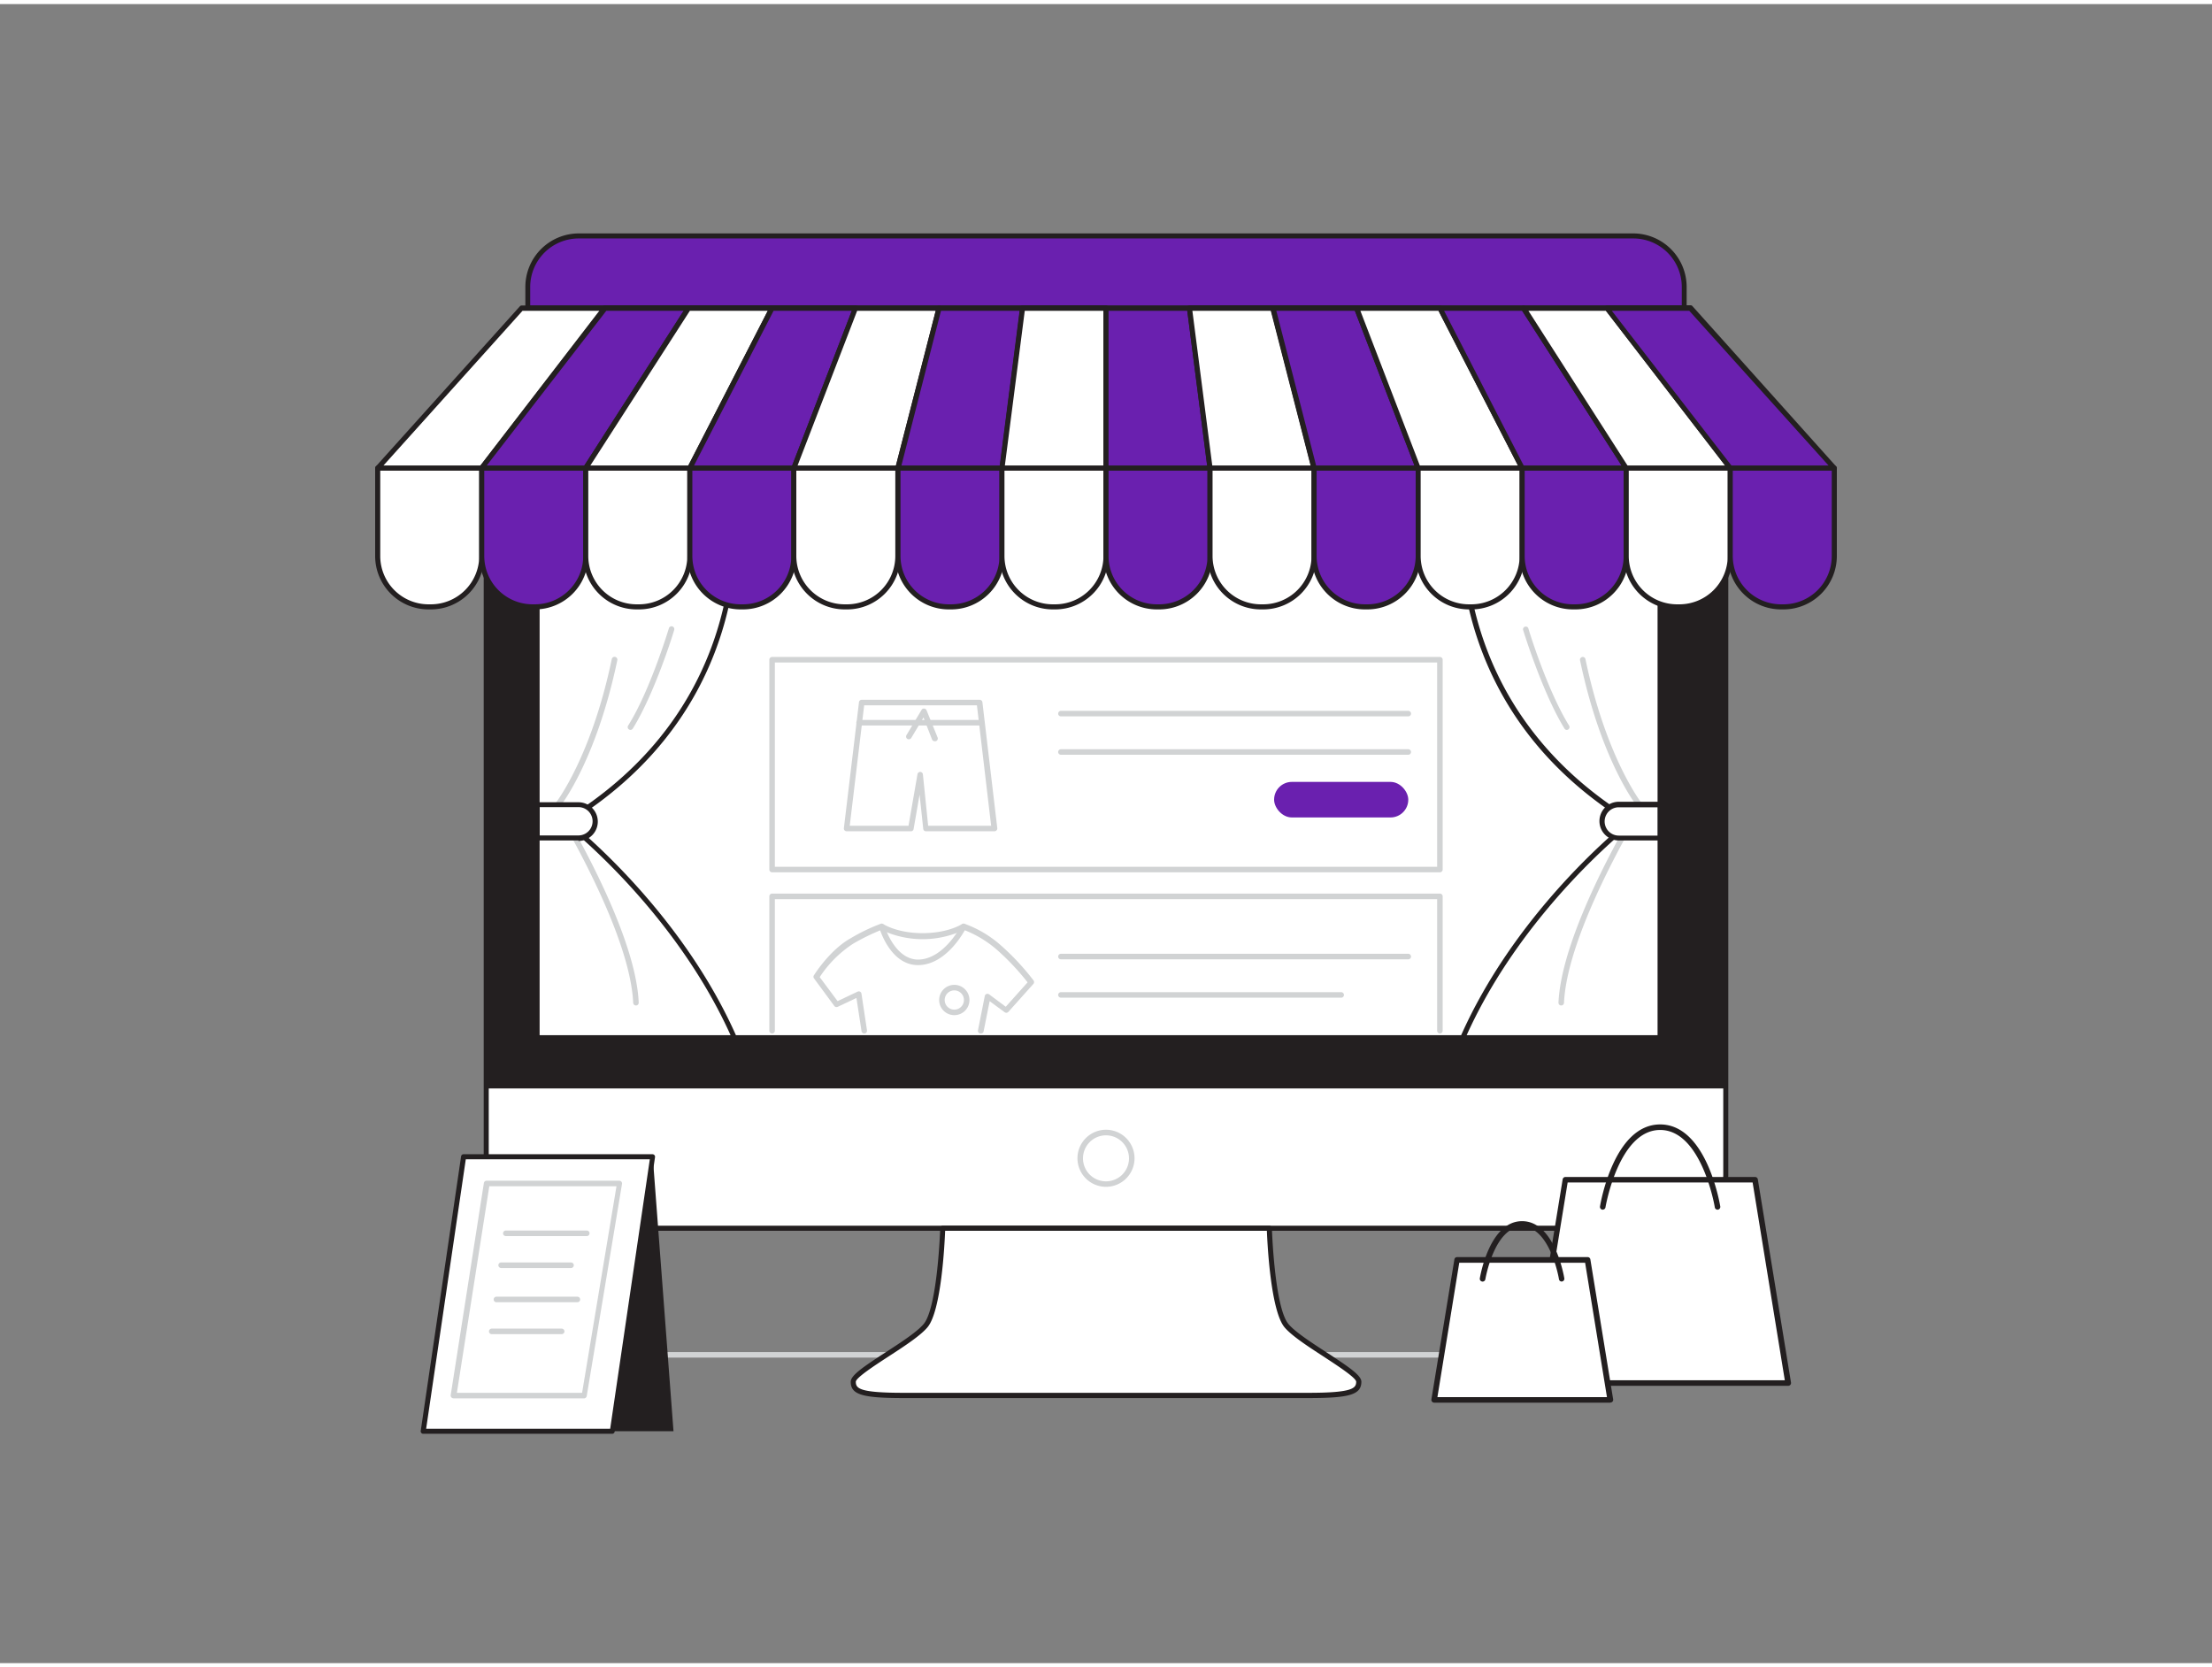 <svg xmlns="http://www.w3.org/2000/svg" viewBox="0 0 400 300" width="406" height="306" class="illustration styles_illustrationTablet__1DWOa"><rect x="0" y="0" width="400" height="300" fill="#808080" stroke="none"/><g id="_329_online_store_flatline" data-name="#329_online_store_flatline"><path d="M315.23,244.75H84.77a.51.51,0,0,1-.5-.5.5.5,0,0,1,.5-.5H315.23a.5.5,0,0,1,.5.5A.51.51,0,0,1,315.23,244.75Z" fill="#d1d3d4"></path><path d="M312.08,72.78V211.64a9.73,9.73,0,0,1-9.73,9.72H97.65a9.73,9.73,0,0,1-9.73-9.72V72.78a9.72,9.72,0,0,1,9.73-9.72h204.7A9.72,9.72,0,0,1,312.08,72.78Z" fill="#fff"></path><path d="M302.36,221.82H97.64a10.19,10.19,0,0,1-10.17-10.18V72.78A10.18,10.18,0,0,1,97.64,62.6H302.36a10.18,10.18,0,0,1,10.17,10.18V211.64A10.19,10.19,0,0,1,302.36,221.82ZM97.64,63.51a9.28,9.28,0,0,0-9.26,9.27V211.64a9.27,9.27,0,0,0,9.26,9.26H302.36a9.27,9.27,0,0,0,9.26-9.26V72.78a9.28,9.28,0,0,0-9.26-9.27Z" fill="#231f20"></path><path d="M312.08,72.78v123.3H87.92V72.78a9.72,9.72,0,0,1,9.73-9.72h204.7A9.72,9.72,0,0,1,312.08,72.78Z" fill="#231f20"></path><rect x="97.13" y="74.59" width="203.08" height="112.32" fill="#fff"></rect><path d="M300.21,187.37H97.13a.46.46,0,0,1-.46-.46V74.59a.46.46,0,0,1,.46-.46H300.21a.46.46,0,0,1,.45.46V186.91A.46.46,0,0,1,300.21,187.37Zm-202.63-.92H299.75V75H97.58Z" fill="#231f20"></path><path d="M200,213.87a5.16,5.16,0,1,1,5.16-5.15A5.16,5.16,0,0,1,200,213.87Zm0-9.31a4.16,4.16,0,1,0,4.16,4.16A4.17,4.17,0,0,0,200,204.56Z" fill="#d1d3d4"></path><path d="M232.63,239c-2.65-3.16-3.1-17.62-3.1-17.62H170.47s-.45,14.46-3.1,17.62-13.07,8.31-13.07,10.14,1.55,2.5,9.08,2.5h73.24c7.53,0,9.08-.67,9.08-2.5S235.29,242.14,232.63,239Z" fill="#fff"></path><path d="M236.62,252.07H163.38c-7.49,0-9.54-.63-9.54-2.95,0-1.16,2.27-2.69,6.29-5.31,2.79-1.81,5.68-3.69,6.89-5.12,2.52-3,3-17.2,3-17.34a.46.46,0,0,1,.46-.45h59.06a.46.46,0,0,1,.46.45c0,.14.47,14.33,3,17.34h0c1.21,1.43,4.1,3.31,6.89,5.12,4,2.62,6.29,4.15,6.29,5.31C246.16,251.44,244.11,252.07,236.62,252.07Zm-65.71-30.25c-.1,2.51-.7,14.49-3.19,17.45-1.29,1.54-4.24,3.46-7.09,5.31-2.34,1.52-5.87,3.82-5.87,4.54,0,1.2.61,2,8.62,2h73.24c8,0,8.62-.84,8.62-2,0-.72-3.53-3-5.87-4.54-2.85-1.85-5.8-3.77-7.09-5.31h0c-2.49-3-3.09-14.94-3.19-17.45Z" fill="#231f20"></path><path d="M132.82,91.39c-.08,1.75,4,35.44-30.46,56.47,0,0,20,15.39,30.46,39H97.13V88.47Z" fill="#fff"></path><path d="M132.82,187.37H97.13a.46.46,0,0,1-.46-.46V88.47a.45.45,0,0,1,.15-.34.47.47,0,0,1,.34-.12l35.69,2.92a.46.46,0,0,1,.42.48c0,.11,0,.33,0,.68.54,10.85-1.33,37.92-30.15,55.82,3.21,2.61,20.65,17.43,30.08,38.82a.44.44,0,0,1,0,.43A.47.47,0,0,1,132.82,187.37Zm-35.24-.92h34.53c-10.34-22.91-29.83-38.07-30-38.22a.46.46,0,0,1,0-.76c28.93-17.63,30.8-44.57,30.26-55.34,0-.12,0-.22,0-.32L97.58,89Z" fill="#231f20"></path><path d="M115,181.08a.5.5,0,0,1-.5-.48c-.45-9.73-7.9-24.26-12.3-32.06-.38-.66-.38-.66-.35-.84a.49.49,0,0,1,.56-.43.5.5,0,0,1,.39.31l.27.47c4.44,7.88,12,22.57,12.43,32.51a.5.5,0,0,1-.48.52Z" fill="#d1d3d4"></path><path d="M100.9,145.25a.51.51,0,0,1-.31-.11.5.5,0,0,1-.09-.7c.07-.08,6.41-8.23,10.13-26a.5.5,0,0,1,1,.21c-3.78,18-10.06,26.07-10.32,26.4A.52.52,0,0,1,100.9,145.25Z" fill="#d1d3d4"></path><path d="M97.13,144.75h7.47a3,3,0,0,1,3,3v0a3,3,0,0,1-3,3H97.13a0,0,0,0,1,0,0v-6A0,0,0,0,1,97.13,144.75Z" fill="#fff"></path><path d="M104.6,151.24H97.13a.45.45,0,0,1-.46-.45v-6a.46.46,0,0,1,.46-.46h7.47a3.48,3.48,0,0,1,0,7Zm-7-.91h7a2.56,2.56,0,0,0,0-5.12h-7Z" fill="#231f20"></path><path d="M114,131.25a.51.51,0,0,1-.42-.77c4-6.36,7.34-17.51,7.38-17.62a.5.5,0,0,1,.62-.33.51.51,0,0,1,.34.62c0,.11-3.46,11.38-7.49,17.86A.5.5,0,0,1,114,131.25Z" fill="#d1d3d4"></path><path d="M264.52,91.39c.07,1.75-4,35.44,30.45,56.47,0,0-20,15.39-30.45,39H300.2V88.47Z" fill="#fff"></path><path d="M300.21,187.37H264.52a.45.45,0,0,1-.42-.64c9.43-21.39,26.87-36.21,30.08-38.82-28.82-17.9-30.69-45-30.15-55.82,0-.35,0-.57,0-.68a.46.46,0,0,1,.42-.48L300.17,88a.46.46,0,0,1,.34.12.45.45,0,0,1,.15.34v98.44A.46.46,0,0,1,300.21,187.37Zm-35-.92h34.53V89L265,91.81c0,.1,0,.2,0,.32-.54,10.77,1.33,37.71,30.26,55.34a.46.46,0,0,1,0,.76C295.05,148.38,275.56,163.54,265.22,186.45Z" fill="#231f20"></path><path d="M282.3,181.08h0a.5.5,0,0,1-.48-.52c.46-9.95,8-24.64,12.44-32.52l.26-.46a.52.52,0,0,1,.4-.31.51.51,0,0,1,.56.43c0,.18,0,.18-.35.84-4.41,7.79-11.86,22.33-12.31,32.06A.5.5,0,0,1,282.3,181.08Z" fill="#d1d3d4"></path><path d="M296.43,145.25a.52.52,0,0,1-.39-.19c-.26-.33-6.54-8.38-10.32-26.4a.5.5,0,0,1,.39-.59.49.49,0,0,1,.59.38c3.72,17.76,10.06,25.91,10.13,26a.5.5,0,0,1-.08.7A.56.56,0,0,1,296.43,145.25Z" fill="#d1d3d4"></path><path d="M289.72,144.75h7.47a3,3,0,0,1,3,3v0a3,3,0,0,1-3,3h-7.47a0,0,0,0,1,0,0v-6A0,0,0,0,1,289.72,144.75Z" transform="translate(589.92 295.53) rotate(180)" fill="#fff"></path><path d="M300.21,151.24h-7.48a3.48,3.48,0,0,1,0-7h7.48a.46.46,0,0,1,.45.46v6A.45.45,0,0,1,300.21,151.24Zm-7.48-6a2.56,2.56,0,0,0,0,5.12h7v-5.12Z" fill="#231f20"></path><path d="M283.33,131.25a.47.47,0,0,1-.42-.24c-4-6.48-7.46-17.75-7.49-17.86a.5.5,0,0,1,.95-.29c0,.11,3.42,11.26,7.38,17.62a.51.51,0,0,1-.42.77Z" fill="#d1d3d4"></path><path d="M104.64,41.93H295.36a9.21,9.21,0,0,1,9.21,9.21V55a0,0,0,0,1,0,0H95.42a0,0,0,0,1,0,0V51.14A9.21,9.21,0,0,1,104.64,41.93Z" fill="#6a20af"></path><path d="M304.58,55.42H95.42A.46.46,0,0,1,95,55V51.14a9.68,9.68,0,0,1,9.67-9.67H295.36A9.68,9.68,0,0,1,305,51.14V55A.46.46,0,0,1,304.58,55.42ZM95.88,54.5H304.12V51.14a8.77,8.77,0,0,0-8.76-8.76H104.64a8.77,8.77,0,0,0-8.76,8.76Z" fill="#231f20"></path><polygon points="94.33 54.96 68.3 83.92 87.11 83.92 109.42 54.96 94.33 54.96" fill="#fff"></polygon><path d="M87.11,84.37H68.3a.46.46,0,0,1-.42-.27.47.47,0,0,1,.08-.49L94,54.66a.44.44,0,0,1,.34-.16h15.09a.45.45,0,0,1,.41.26.44.44,0,0,1,0,.48l-22.3,29A.47.47,0,0,1,87.11,84.37Zm-17.79-.91H86.89l21.6-28h-14Z" fill="#231f20"></path><polygon points="109.42 54.96 87.11 83.92 105.93 83.92 124.52 54.96 109.42 54.96" fill="#6a20af"></polygon><path d="M105.93,84.37H87.11a.47.47,0,0,1-.41-.25.49.49,0,0,1,0-.48l22.31-29a.47.47,0,0,1,.36-.18h15.1a.46.46,0,0,1,.38.71L106.31,84.16A.45.45,0,0,1,105.93,84.37ZM88,83.46h17.64l18-28h-14Z" fill="#231f20"></path><polygon points="124.52 54.96 105.93 83.92 124.74 83.92 139.62 54.96 124.52 54.96" fill="#fff"></polygon><path d="M124.74,84.37H105.93a.46.46,0,0,1-.4-.23.46.46,0,0,1,0-.47l18.59-29a.47.47,0,0,1,.39-.21h15.1a.46.46,0,0,1,.38.22.45.45,0,0,1,0,.45l-14.87,29A.46.46,0,0,1,124.74,84.37Zm-18-.91h17.7l14.41-28h-14.1Z" fill="#231f20"></path><polygon points="139.62 54.96 124.74 83.92 143.56 83.92 154.71 54.96 139.62 54.96" fill="#6a20af"></polygon><path d="M143.56,84.37H124.74a.47.47,0,0,1-.39-.21.45.45,0,0,1,0-.45l14.87-29a.46.46,0,0,1,.41-.25h15.09a.46.46,0,0,1,.43.62L144,84.08A.43.43,0,0,1,143.56,84.37Zm-18.07-.91h17.75l10.8-28H139.89Z" fill="#231f20"></path><polygon points="154.71 54.96 143.56 83.92 162.37 83.92 169.81 54.96 154.71 54.96" fill="#fff"></polygon><path d="M162.37,84.37H143.56a.45.45,0,0,1-.43-.62L154.28,54.8a.46.46,0,0,1,.43-.3h15.1a.47.47,0,0,1,.36.18.46.46,0,0,1,.08.39l-7.44,29A.45.45,0,0,1,162.37,84.37Zm-18.15-.91H162l7.2-28H155Z" fill="#231f20"></path><polygon points="169.81 54.96 162.37 83.92 181.19 83.92 184.9 54.96 169.81 54.96" fill="#6a20af"></polygon><path d="M181.19,84.37H162.37a.46.46,0,0,1-.36-.17.45.45,0,0,1-.08-.4l7.44-28.95a.46.46,0,0,1,.44-.35H184.9a.48.48,0,0,1,.35.16.52.52,0,0,1,.11.36l-3.72,29A.45.45,0,0,1,181.19,84.37ZM163,83.46h17.82l3.6-28H170.16Z" fill="#231f20"></path><polygon points="184.9 54.96 181.19 83.92 200 83.92 200 54.96 184.9 54.96" fill="#fff"></polygon><path d="M200,84.37H181.19a.45.45,0,0,1-.35-.15.52.52,0,0,1-.11-.36l3.72-29a.45.45,0,0,1,.45-.4H200a.47.47,0,0,1,.46.46v29A.46.46,0,0,1,200,84.37Zm-18.29-.91h17.83v-28H185.31Z" fill="#231f20"></path><polygon points="200 54.96 200 83.92 218.81 83.92 215.1 54.96 200 54.96" fill="#6a20af"></polygon><path d="M218.81,84.37H200a.46.46,0,0,1-.46-.45V55a.47.47,0,0,1,.46-.46h15.1a.45.45,0,0,1,.45.4l3.72,29a.52.52,0,0,1-.11.36A.45.45,0,0,1,218.81,84.37Zm-18.35-.91h17.83l-3.6-28H200.46Z" fill="#231f20"></path><polygon points="215.1 54.96 218.81 83.92 237.63 83.92 230.19 54.96 215.1 54.96" fill="#fff"></polygon><path d="M237.63,84.37H218.81a.45.45,0,0,1-.45-.39l-3.72-29a.52.52,0,0,1,.11-.36.48.48,0,0,1,.35-.16h15.09a.46.46,0,0,1,.44.35l7.44,28.95a.45.45,0,0,1-.08.4A.46.46,0,0,1,237.63,84.37Zm-18.41-.91H237l-7.2-28H215.62Z" fill="#231f20"></path><polygon points="230.19 54.96 237.63 83.92 256.44 83.92 245.29 54.96 230.19 54.96" fill="#6a20af"></polygon><path d="M256.44,84.37H237.63a.45.45,0,0,1-.44-.34l-7.44-29a.46.46,0,0,1,.08-.39.47.47,0,0,1,.36-.18h15.1a.46.46,0,0,1,.43.3l11.15,29a.45.45,0,0,1-.43.62ZM238,83.46h17.8l-10.8-28h-14.2Z" fill="#231f20"></path><polygon points="245.29 54.96 256.44 83.92 275.26 83.92 260.38 54.96 245.29 54.96" fill="#fff"></polygon><path d="M275.26,84.37H256.44a.43.43,0,0,1-.42-.29l-11.16-29a.46.46,0,0,1,.43-.62h15.09a.46.46,0,0,1,.41.25l14.87,29a.45.45,0,0,1,0,.45A.47.47,0,0,1,275.26,84.37Zm-18.5-.91h17.75l-14.4-28H246Z" fill="#231f20"></path><polygon points="260.38 54.96 275.26 83.92 294.07 83.92 275.48 54.96 260.38 54.96" fill="#6a20af"></polygon><path d="M294.07,84.37H275.26a.46.46,0,0,1-.41-.24L260,55.17a.45.45,0,0,1,0-.45.46.46,0,0,1,.38-.22h15.1a.47.47,0,0,1,.39.21l18.59,29a.46.46,0,0,1,0,.47A.46.46,0,0,1,294.07,84.37Zm-18.53-.91h17.7l-18-28h-14.1Z" fill="#231f20"></path><polygon points="275.48 54.96 294.07 83.92 312.89 83.92 290.58 54.96 275.48 54.96" fill="#fff"></polygon><path d="M312.89,84.37H294.07a.45.45,0,0,1-.38-.21L275.1,55.21a.46.46,0,0,1,.38-.71h15.1a.47.47,0,0,1,.36.18l22.31,29a.49.49,0,0,1,.05.48A.47.47,0,0,1,312.89,84.37Zm-18.57-.91H312l-21.61-28h-14Z" fill="#231f20"></path><polygon points="290.58 54.96 312.89 83.92 331.7 83.92 305.67 54.96 290.58 54.96" fill="#6a20af"></polygon><path d="M331.7,84.37H312.89a.47.47,0,0,1-.37-.17l-22.31-29a.46.46,0,0,1,0-.48.44.44,0,0,1,.41-.26h15.09a.44.44,0,0,1,.34.16l26,29a.47.47,0,0,1,.08.49A.46.46,0,0,1,331.7,84.37Zm-18.59-.91h17.57l-25.21-28h-14Z" fill="#231f20"></path><path d="M68.3,83.92H87.11a0,0,0,0,1,0,0V99.81A9.19,9.19,0,0,1,77.92,109h-.43a9.19,9.19,0,0,1-9.19-9.19V83.92a0,0,0,0,1,0,0Z" fill="#fff"></path><path d="M77.92,109.46h-.43a9.66,9.66,0,0,1-9.65-9.65V83.92a.47.47,0,0,1,.46-.46H87.11a.46.46,0,0,1,.46.46V99.81A9.66,9.66,0,0,1,77.92,109.46ZM68.76,84.37V99.81a8.74,8.74,0,0,0,8.73,8.73h.43a8.75,8.75,0,0,0,8.74-8.73V84.37Z" fill="#231f20"></path><path d="M87.11,83.92h18.81a0,0,0,0,1,0,0V99.81A9.19,9.19,0,0,1,96.73,109h-.43a9.19,9.19,0,0,1-9.19-9.19V83.92a0,0,0,0,1,0,0Z" fill="#6a20af"></path><path d="M96.73,109.46h-.42a9.66,9.66,0,0,1-9.65-9.65V83.92a.46.46,0,0,1,.45-.46h18.82a.46.46,0,0,1,.45.46V99.81A9.66,9.66,0,0,1,96.73,109.46ZM87.57,84.37V99.81a8.75,8.75,0,0,0,8.74,8.73h.42a8.75,8.75,0,0,0,8.74-8.73V84.37Z" fill="#231f20"></path><path d="M105.93,83.92h18.81a0,0,0,0,1,0,0V99.81a9.19,9.19,0,0,1-9.19,9.19h-.43a9.19,9.19,0,0,1-9.19-9.19V83.92a0,0,0,0,1,0,0Z" fill="#fff"></path><path d="M115.55,109.46h-.43a9.66,9.66,0,0,1-9.65-9.65V83.92a.47.47,0,0,1,.46-.46h18.81a.47.47,0,0,1,.46.46V99.81A9.66,9.66,0,0,1,115.55,109.46Zm-9.17-25.09V99.81a8.75,8.75,0,0,0,8.74,8.73h.43a8.75,8.75,0,0,0,8.74-8.73V84.37Z" fill="#231f20"></path><path d="M124.74,83.92h18.81a0,0,0,0,1,0,0V99.81a9.19,9.19,0,0,1-9.19,9.19h-.43a9.19,9.19,0,0,1-9.19-9.19V83.92a0,0,0,0,1,0,0Z" fill="#6a20af"></path><path d="M134.36,109.46h-.42a9.66,9.66,0,0,1-9.65-9.65V83.92a.46.46,0,0,1,.45-.46h18.82a.46.46,0,0,1,.45.46V99.81A9.66,9.66,0,0,1,134.36,109.46ZM125.2,84.37V99.81a8.75,8.75,0,0,0,8.74,8.73h.42a8.75,8.75,0,0,0,8.74-8.73V84.37Z" fill="#231f20"></path><path d="M143.56,83.92h18.81a0,0,0,0,1,0,0V99.81a9.19,9.19,0,0,1-9.19,9.19h-.43a9.19,9.19,0,0,1-9.19-9.19V83.92A0,0,0,0,1,143.56,83.92Z" fill="#fff"></path><path d="M153.18,109.46h-.43a9.66,9.66,0,0,1-9.65-9.65V83.92a.46.46,0,0,1,.46-.46h18.81a.47.47,0,0,1,.46.46V99.81A9.66,9.66,0,0,1,153.18,109.46ZM144,84.37V99.81a8.75,8.75,0,0,0,8.74,8.73h.43a8.74,8.74,0,0,0,8.73-8.73V84.37Z" fill="#231f20"></path><path d="M162.37,83.92h18.81a0,0,0,0,1,0,0V99.81A9.19,9.19,0,0,1,172,109h-.43a9.19,9.19,0,0,1-9.19-9.19V83.92A0,0,0,0,1,162.37,83.92Z" fill="#6a20af"></path><path d="M172,109.46h-.42a9.66,9.66,0,0,1-9.66-9.65V83.92a.47.47,0,0,1,.46-.46h18.82a.46.46,0,0,1,.45.46V99.81A9.66,9.66,0,0,1,172,109.46Zm-9.16-25.09V99.81a8.75,8.75,0,0,0,8.74,8.73H172a8.75,8.75,0,0,0,8.74-8.73V84.37Z" fill="#231f20"></path><path d="M181.19,83.92H200a0,0,0,0,1,0,0V99.81a9.19,9.19,0,0,1-9.19,9.19h-.43a9.19,9.19,0,0,1-9.19-9.19V83.92A0,0,0,0,1,181.19,83.92Z" fill="#fff"></path><path d="M190.81,109.46h-.43a9.66,9.66,0,0,1-9.65-9.65V83.92a.46.46,0,0,1,.46-.46H200a.47.47,0,0,1,.46.46V99.81A9.66,9.66,0,0,1,190.81,109.46Zm-9.17-25.09V99.81a8.75,8.75,0,0,0,8.74,8.73h.43a8.74,8.74,0,0,0,8.73-8.73V84.37Z" fill="#231f20"></path><path d="M200,83.92h18.81a0,0,0,0,1,0,0V99.81a9.19,9.19,0,0,1-9.19,9.19h-.43A9.19,9.19,0,0,1,200,99.81V83.92a0,0,0,0,1,0,0Z" fill="#6a20af"></path><path d="M209.62,109.46h-.43a9.66,9.66,0,0,1-9.65-9.65V83.92a.47.47,0,0,1,.46-.46h18.81a.46.46,0,0,1,.46.46V99.81A9.66,9.66,0,0,1,209.62,109.46Zm-9.16-25.09V99.81a8.74,8.74,0,0,0,8.73,8.73h.43a8.75,8.75,0,0,0,8.74-8.73V84.37Z" fill="#231f20"></path><path d="M218.81,83.92h18.81a0,0,0,0,1,0,0V99.81a9.19,9.19,0,0,1-9.19,9.19H228a9.19,9.19,0,0,1-9.19-9.19V83.92A0,0,0,0,1,218.81,83.92Z" fill="#fff"></path><path d="M228.43,109.46H228a9.66,9.66,0,0,1-9.65-9.65V83.92a.46.46,0,0,1,.45-.46h18.82a.47.47,0,0,1,.46.46V99.81A9.66,9.66,0,0,1,228.43,109.46Zm-9.16-25.09V99.81a8.75,8.75,0,0,0,8.74,8.73h.42a8.75,8.75,0,0,0,8.74-8.73V84.37Z" fill="#231f20"></path><path d="M237.63,83.92h18.81a0,0,0,0,1,0,0V99.81a9.19,9.19,0,0,1-9.19,9.19h-.43a9.19,9.19,0,0,1-9.19-9.19V83.92A0,0,0,0,1,237.63,83.92Z" fill="#6a20af"></path><path d="M247.25,109.46h-.43a9.66,9.66,0,0,1-9.65-9.65V83.92a.47.47,0,0,1,.46-.46h18.81a.46.46,0,0,1,.46.46V99.81A9.66,9.66,0,0,1,247.25,109.46Zm-9.16-25.09V99.81a8.74,8.74,0,0,0,8.73,8.73h.43A8.75,8.75,0,0,0,256,99.81V84.37Z" fill="#231f20"></path><path d="M256.44,83.92h18.81a0,0,0,0,1,0,0V99.81a9.19,9.19,0,0,1-9.19,9.19h-.43a9.19,9.19,0,0,1-9.19-9.19V83.92a0,0,0,0,1,0,0Z" fill="#fff"></path><path d="M266.06,109.46h-.42A9.66,9.66,0,0,1,256,99.81V83.92a.46.46,0,0,1,.45-.46h18.82a.46.46,0,0,1,.45.46V99.81A9.66,9.66,0,0,1,266.06,109.46ZM256.9,84.37V99.81a8.75,8.75,0,0,0,8.74,8.73h.42a8.75,8.75,0,0,0,8.74-8.73V84.37Z" fill="#231f20"></path><path d="M275.26,83.92h18.81a0,0,0,0,1,0,0V99.81a9.19,9.19,0,0,1-9.19,9.19h-.43a9.19,9.19,0,0,1-9.19-9.19V83.92A0,0,0,0,1,275.26,83.92Z" fill="#6a20af"></path><path d="M284.88,109.46h-.43a9.66,9.66,0,0,1-9.65-9.65V83.92a.47.47,0,0,1,.46-.46h18.81a.47.47,0,0,1,.46.46V99.81A9.66,9.66,0,0,1,284.88,109.46Zm-9.17-25.09V99.81a8.75,8.75,0,0,0,8.74,8.73h.43a8.74,8.74,0,0,0,8.73-8.73V84.37Z" fill="#231f20"></path><path d="M294.07,83.92h18.81a0,0,0,0,1,0,0V99.81a9.19,9.19,0,0,1-9.19,9.19h-.43a9.19,9.19,0,0,1-9.19-9.19V83.92a0,0,0,0,1,0,0Z" fill="#fff"></path><path d="M303.69,109.46h-.42a9.66,9.66,0,0,1-9.66-9.65V83.92a.47.47,0,0,1,.46-.46h18.82a.46.46,0,0,1,.45.46V99.81A9.66,9.66,0,0,1,303.69,109.46Zm-9.16-25.09V99.81a8.75,8.75,0,0,0,8.74,8.73h.42a8.75,8.75,0,0,0,8.74-8.73V84.37Z" fill="#231f20"></path><path d="M312.89,83.92H331.7a0,0,0,0,1,0,0V99.81a9.19,9.19,0,0,1-9.19,9.19h-.43a9.19,9.19,0,0,1-9.19-9.19V83.92a0,0,0,0,1,0,0Z" fill="#6a20af"></path><path d="M322.51,109.46h-.43a9.66,9.66,0,0,1-9.65-9.65V83.92a.46.46,0,0,1,.46-.46H331.7a.47.47,0,0,1,.46.46V99.81A9.66,9.66,0,0,1,322.51,109.46Zm-9.17-25.09V99.81a8.75,8.75,0,0,0,8.74,8.73h.43a8.74,8.74,0,0,0,8.73-8.73V84.37Z" fill="#231f20"></path><path d="M260.38,157H139.62a.5.5,0,0,1-.5-.5V118.56a.5.5,0,0,1,.5-.5H260.38a.5.5,0,0,1,.5.5V156.5A.5.5,0,0,1,260.38,157Zm-120.26-1H259.88V119.06H140.12Z" fill="#d1d3d4"></path><path d="M260.38,186.14a.5.5,0,0,1-.5-.5V161.85H140.12v23.79a.5.5,0,0,1-.5.5.5.5,0,0,1-.5-.5V161.35a.5.5,0,0,1,.5-.5H260.38a.5.5,0,0,1,.5.5v24.29A.5.5,0,0,1,260.38,186.14Z" fill="#d1d3d4"></path><polygon points="323.33 249.35 277.08 249.35 283.06 212.59 317.35 212.59 323.33 249.35" fill="#fff"></polygon><path d="M323.33,249.85H277.08a.52.52,0,0,1-.39-.17.54.54,0,0,1-.11-.41l6-36.76a.51.51,0,0,1,.5-.42h34.29a.51.51,0,0,1,.5.42l6,36.76a.5.5,0,0,1-.12.41A.49.49,0,0,1,323.33,249.85Zm-45.67-1h45.09l-5.82-35.76H283.48Z" fill="#231f20"></path><path d="M289.82,218h-.08a.51.51,0,0,1-.41-.58c.1-.6,2.53-14.83,10.88-14.83s10.77,14.23,10.87,14.83a.51.51,0,0,1-.41.58.51.51,0,0,1-.58-.41c0-.14-2.39-14-9.88-14s-9.87,13.86-9.89,14A.51.51,0,0,1,289.82,218Z" fill="#231f20"></path><polygon points="291.18 252.4 259.34 252.4 263.45 227.09 287.06 227.09 291.18 252.4" fill="#fff"></polygon><path d="M291.18,252.9H259.34a.52.52,0,0,1-.5-.58L263,227a.49.49,0,0,1,.49-.42h23.61a.49.49,0,0,1,.49.42l4.12,25.3a.5.5,0,0,1-.49.58Zm-31.25-1h30.66l-3.95-24.3H263.88Z" fill="#231f20"></path><path d="M282.4,231a.5.5,0,0,1-.49-.42c0-.1-1.62-9.5-6.65-9.5s-6.64,9.4-6.66,9.5a.5.5,0,0,1-1-.16c.07-.42,1.76-10.34,7.64-10.34s7.57,9.92,7.64,10.34a.5.5,0,0,1-.42.57Z" fill="#231f20"></path><path d="M254.66,128.8H191.85a.5.5,0,0,1-.5-.5.51.51,0,0,1,.5-.5h62.81a.51.51,0,0,1,.5.5A.5.5,0,0,1,254.66,128.8Z" fill="#d1d3d4"></path><path d="M254.66,135.74H191.85a.5.5,0,0,1-.5-.5.51.51,0,0,1,.5-.5h62.81a.51.51,0,0,1,.5.5A.5.5,0,0,1,254.66,135.74Z" fill="#d1d3d4"></path><path d="M177.34,186.14h-.1a.49.49,0,0,1-.39-.58l1.23-6.19a.49.49,0,0,1,.31-.37.52.52,0,0,1,.48.07l3,2.24,3.95-4.41a43.87,43.87,0,0,0-5.59-5.93,20.06,20.06,0,0,0-5.93-3.56,17.4,17.4,0,0,1-14.92,0,38.72,38.72,0,0,0-5.09,2.49,20.75,20.75,0,0,0-6.06,6.05l3.23,4.34,3.62-1.71a.49.49,0,0,1,.44,0,.5.5,0,0,1,.26.37l1,6.62a.5.5,0,0,1-.41.57.52.52,0,0,1-.58-.42l-.92-6-3.38,1.6a.51.51,0,0,1-.62-.15l-3.68-5a.48.48,0,0,1,0-.56c.12-.19,2.89-4.59,6.61-6.67a33.43,33.43,0,0,1,5.48-2.64.49.49,0,0,1,.44.06s2.47,1.64,7.11,1.64,7.1-1.62,7.12-1.64a.51.51,0,0,1,.43-.07,20.21,20.21,0,0,1,6.5,3.82,44.82,44.82,0,0,1,6,6.42.51.51,0,0,1,0,.64l-4.53,5.06a.52.52,0,0,1-.68.07l-2.71-2-1.08,5.4A.49.49,0,0,1,177.34,186.14Z" fill="#d1d3d4"></path><path d="M166,173.78h0c-5,0-6.93-6.51-7-6.79a.51.51,0,0,1,.35-.62.51.51,0,0,1,.62.34c0,.06,1.79,6,6,6.07,4.7,0,7.8-6.09,7.83-6.15a.5.5,0,0,1,.67-.23.51.51,0,0,1,.22.67C174.54,167.35,171.27,173.78,166,173.78Z" fill="#d1d3d4"></path><rect x="230.4" y="140.65" width="24.26" height="6.43" rx="3.21" fill="#6a20af"></rect><path d="M254.66,172.73H191.85a.5.5,0,0,1-.5-.5.51.51,0,0,1,.5-.5h62.81a.51.51,0,0,1,.5.5A.5.5,0,0,1,254.66,172.73Z" fill="#d1d3d4"></path><path d="M242.53,179.67H191.85a.5.5,0,0,1-.5-.5.51.51,0,0,1,.5-.5h50.68a.51.51,0,0,1,.5.5A.5.5,0,0,1,242.53,179.67Z" fill="#d1d3d4"></path><path d="M179.84,149.58h-12.4a.49.49,0,0,1-.49-.45l-.66-6.18-1.08,6.22a.49.49,0,0,1-.49.41H153.1a.52.52,0,0,1-.38-.17.49.49,0,0,1-.12-.39l2.73-22.78a.5.5,0,0,1,.5-.44h21.32a.51.51,0,0,1,.5.44L180.34,149a.49.49,0,0,1-.12.39A.52.52,0,0,1,179.84,149.58Zm-12-1h11.39l-2.57-21.78H156.27l-2.61,21.78h10.63l1.62-9.32a.51.51,0,0,1,.5-.42h0a.5.5,0,0,1,.48.45Z" fill="#d1d3d4"></path><path d="M177.35,130.45h-22a.5.5,0,0,1-.5-.5.5.5,0,0,1,.5-.5h22a.5.5,0,0,1,.5.5A.51.51,0,0,1,177.35,130.45Z" fill="#d1d3d4"></path><path d="M169,133.29a.51.51,0,0,1-.46-.31L167,129l-2.22,3.71a.52.52,0,0,1-.69.17.5.5,0,0,1-.17-.69l2.73-4.56a.46.46,0,0,1,.47-.24.5.5,0,0,1,.43.31l2,4.92a.5.5,0,0,1-.28.65A.41.41,0,0,1,169,133.29Z" fill="#d1d3d4"></path><path d="M172.57,182.83a2.74,2.74,0,1,1,2.74-2.74A2.74,2.74,0,0,1,172.57,182.83Zm0-4.48a1.74,1.74,0,1,0,1.74,1.74A1.74,1.74,0,0,0,172.57,178.35Z" fill="#d1d3d4"></path><polygon points="87.58 258.07 121.79 258.07 118.04 208.44 83.83 208.44 87.58 258.07" fill="#231f20"></polygon><polygon points="76.53 258.07 110.74 258.07 118.04 208.44 83.83 208.44 76.53 258.07" fill="#fff"></polygon><path d="M110.74,258.53H76.53a.44.44,0,0,1-.34-.16.44.44,0,0,1-.11-.36l7.3-49.64a.44.44,0,0,1,.45-.39H118a.46.46,0,0,1,.34.16.44.44,0,0,1,.11.36l-7.3,49.64A.45.45,0,0,1,110.74,258.53Zm-33.68-.91h33.28l7.17-48.73H84.23Z" fill="#231f20"></path><path d="M105.69,252.12H82a.52.52,0,0,1-.5-.58l6-38.35a.49.49,0,0,1,.49-.42h24a.52.52,0,0,1,.38.17.54.54,0,0,1,.11.41l-6.38,38.35A.5.5,0,0,1,105.69,252.12Zm-23.07-1h22.64l6.22-37.35h-23Z" fill="#d1d3d4"></path><path d="M106.11,222.78H91.47a.5.5,0,0,1-.5-.5.5.5,0,0,1,.5-.5h14.64a.5.5,0,0,1,.5.5A.51.51,0,0,1,106.11,222.78Z" fill="#d1d3d4"></path><path d="M103.26,228.55H90.62a.51.51,0,0,1-.5-.5.5.5,0,0,1,.5-.5h12.64a.5.5,0,0,1,.5.5A.5.5,0,0,1,103.26,228.55Z" fill="#d1d3d4"></path><path d="M104.41,234.74H89.77a.5.5,0,0,1-.5-.5.5.5,0,0,1,.5-.5h14.64a.5.5,0,0,1,.5.5A.5.5,0,0,1,104.41,234.74Z" fill="#d1d3d4"></path><path d="M101.57,240.51H88.92a.5.5,0,0,1-.5-.5.51.51,0,0,1,.5-.5h12.65a.51.51,0,0,1,.5.5A.5.5,0,0,1,101.57,240.51Z" fill="#d1d3d4"></path></g></svg>